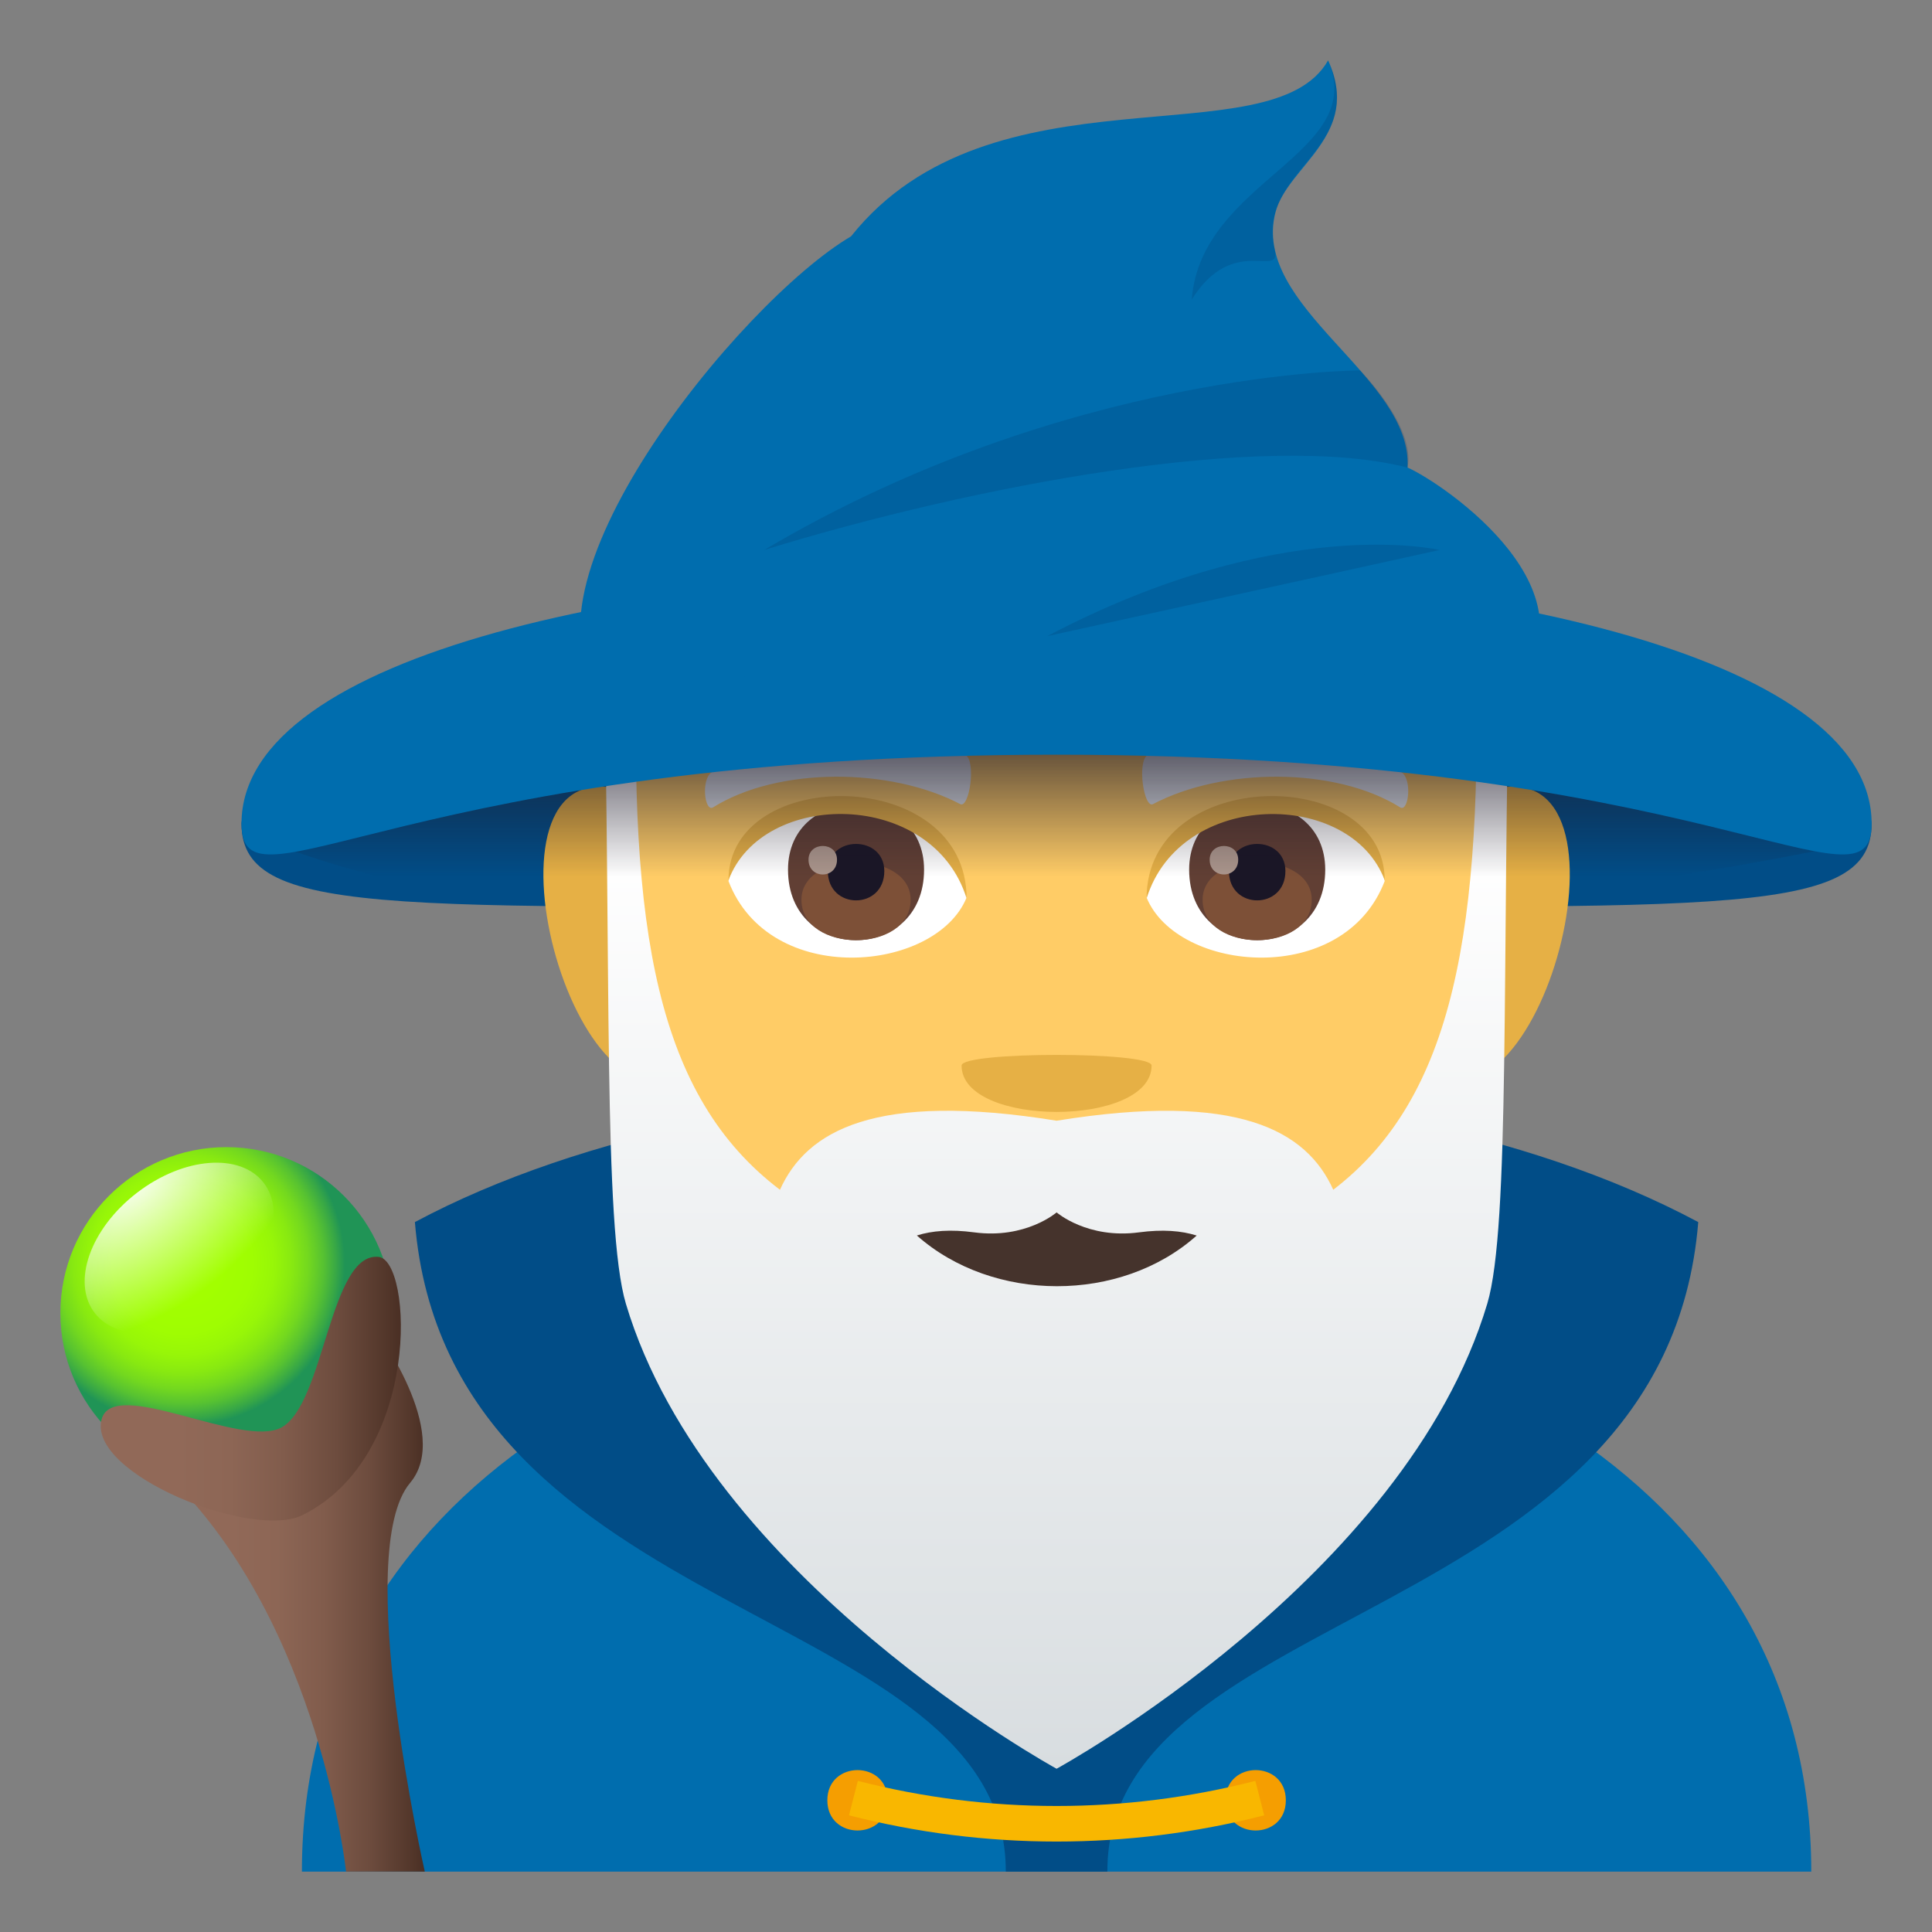 <svg enable-background="new 0 0 64 64" height="64" viewBox="0 0 64 64" width="64" xmlns="http://www.w3.org/2000/svg" xmlns:xlink="http://www.w3.org/1999/xlink"><rect x="0" y="0" width="64" height="64" fill="#808080" stroke="none"/><linearGradient id="a" gradientUnits="userSpaceOnUse" x1="35.002" x2="35.002" y1="58.593" y2="21.273"><stop offset="0" stop-color="#d8dde0"/><stop offset=".818" stop-color="#fff"/></linearGradient><linearGradient id="b" gradientUnits="userSpaceOnUse" x1="34.992" x2="34.992" y1="30.963" y2="24.09"><stop offset=".279" stop-color="#1a1626" stop-opacity="0"/><stop offset="1" stop-color="#1a1626" stop-opacity=".8"/></linearGradient><radialGradient id="c" cx="6.049" cy="41.86" gradientUnits="userSpaceOnUse" r="5.378"><stop offset=".23" stop-color="#a2ff00"/><stop offset=".432" stop-color="#9ffd02"/><stop offset=".563" stop-color="#97f608"/><stop offset=".674" stop-color="#88e911"/><stop offset=".774" stop-color="#73d81f"/><stop offset=".866" stop-color="#57c231"/><stop offset=".951" stop-color="#36a647"/><stop offset="1" stop-color="#209456"/></radialGradient><radialGradient id="d" cx="562.499" cy="63.491" gradientTransform="matrix(.358 .465 -.715 .551 -151.733 -257.498)" gradientUnits="userSpaceOnUse" r="7.573"><stop offset="0" stop-color="#fff"/><stop offset="1" stop-color="#fff" stop-opacity="0"/></radialGradient><linearGradient id="e"><stop offset=".255" stop-color="#916958"/><stop offset=".432" stop-color="#8d6655"/><stop offset=".609" stop-color="#815c4c"/><stop offset=".786" stop-color="#6d4c3e"/><stop offset=".962" stop-color="#513529"/><stop offset="1" stop-color="#4a2f24"/></linearGradient><linearGradient id="f" gradientUnits="userSpaceOnUse" x1="5.467" x2="14.072" xlink:href="#e" y1="53.01" y2="53.01"/><linearGradient id="g" gradientUnits="userSpaceOnUse" x1="3.337" x2="13.279" xlink:href="#e" y1="46" y2="46"/><path d="m62 27.281c0 3.252-5.424 2.719-27 2.719s-27 .533-27-2.719c0-3.256 54-3.256 54 0z" fill="#014d87"/><path d="m10.001 62h50c0-25.571-50-25.571-50 0z" fill="#006dae"/><path d="m13.744 40.483c1.097 13.417 19.597 12.618 19.574 21.517h3.365c-.022-8.899 18.478-8.1 19.574-21.517-11.332-6.061-31.491-5.894-42.513 0z" fill="#014d87"/><path d="m29.407 59.637c0 1.334-2 1.334-2 0s2-1.334 2 0z" fill="#f59e01"/><path d="m42.595 59.637c0 1.334-2 1.334-2 0s2-1.334 2 0z" fill="#f59e01"/><path d="m41.878 60.135c-4.512 1.158-9.242 1.158-13.754 0 .098-.379.195-.76.293-1.141 4.32 1.109 8.848 1.109 13.168 0 .098.381.195.762.293 1.141z" fill="#f9b700"/><path d="m49.684 26.097c-2.297.415-4.549 7.302-2.77 9.056 3.846 3.785 7.676-9.941 2.77-9.056z" fill="#e6b045"/><path d="m20.32 26.097c-4.91-.885-1.076 12.842 2.768 9.056 1.779-1.755-.473-8.641-2.768-9.056z" fill="#e6b045"/><path d="m35.001 10.001c-10.15 0-15.042 7.68-14.431 18.358.123 2.15 1.455 9.157 2.712 11.672 1.287 2.57 5.591 6.537 8.229 7.358 1.666.518 5.313.518 6.979 0 2.638-.821 6.942-4.788 8.229-7.358 1.259-2.515 2.591-9.521 2.711-11.672.615-10.678-4.277-18.358-14.429-18.358z" fill="#fc6"/><path d="m45.87 29.186c-1.355 3.552-6.875 3.03-7.888.546.769-3.993 7.142-4.334 7.888-.546z" fill="#fff"/><path d="m24.132 29.186c1.355 3.552 6.877 3.03 7.888.546-.769-3.994-7.14-4.335-7.888-.546z" fill="#fff"/><path d="m46.433 25.589c-2.322-1.638-6.764-1.719-8.419-.578-.354.223-.122 1.775.179 1.627 2.307-1.215 6.027-1.242 8.187.105.285.174.405-.925.053-1.154z" fill="#e6ebef"/><path d="m23.569 25.589c2.322-1.638 6.764-1.719 8.419-.578.354.223.122 1.775-.177 1.627-2.311-1.215-6.027-1.242-8.187.105-.287.174-.405-.925-.055-1.154z" fill="#e6ebef"/><path d="m39.392 28.808c0 3.116 4.508 3.116 4.508 0-.001-2.893-4.508-2.893-4.508 0z" fill="#613f34"/><path d="m39.838 29.806c0 1.785 3.615 1.785 3.615 0 0-1.66-3.615-1.66-3.615 0z" fill="#7d5037"/><path d="m40.71 28.856c0 1.294 1.871 1.294 1.871 0 0-1.2-1.871-1.2-1.871 0z" fill="#1a1626"/><path d="m40.072 28.479c0 .652.945.652.945 0 .001-.607-.945-.607-.945 0z" fill="#ab968c"/><path d="m26.104 28.808c0 3.116 4.507 3.116 4.507 0 0-2.893-4.507-2.893-4.507 0z" fill="#613f34"/><path d="m26.549 29.805c0 1.786 3.617 1.786 3.617 0-.001-1.659-3.617-1.659-3.617 0z" fill="#7d5037"/><path d="m27.423 28.856c0 1.294 1.871 1.294 1.871 0 0-1.2-1.871-1.2-1.871 0z" fill="#1a1626"/><path d="m26.783 28.478c0 .654.944.654.944 0 .001-.606-.944-.606-.944 0z" fill="#ab968c"/><g fill="#e6b045"><path d="m45.87 29.16c0-3.814-7.888-3.814-7.888.604 1.127-3.624 6.762-3.624 7.888-.604z"/><path d="m24.132 29.16c0-3.814 7.888-3.814 7.888.602-1.127-3.624-6.762-3.624-7.888-.602z"/><path d="m38.148 35.297c0 2.05-6.294 2.05-6.294 0 0-.469 6.294-.469 6.294 0z"/></g><path d="m48.874 21.272c.274 9.522-.716 15.087-4.708 18.14-.883-1.956-3.146-3.259-9.164-2.287-6.02-.973-8.283.332-9.165 2.288-4.064-3.085-5.037-8.555-4.716-18.14h-1.128c.258 10.609-.02 19.365.74 21.914 2.718 9.097 14.268 15.405 14.268 15.405s11.55-6.309 14.267-15.406c.761-2.548.483-11.305.743-21.914z" fill="url(#a)"/><path d="m37.733 40.823c-1.71.229-2.731-.661-2.731-.661s-1.021.89-2.733.661c-.777-.104-1.395-.055-1.897.104 2.518 2.233 6.754 2.247 9.27.002-.506-.16-1.126-.21-1.909-.106z" fill="#45332c"/><path d="m60.392 28.141c-13.846 2.794-37.913 4.622-50.798.005 8.885-4.407 36.679-6.321 50.798-.005z" fill="url(#b)"/><path d="m62 27.281c0 3.252-5.424-2.281-27-2.281-21.574 0-27 5.533-27 2.281 0-11.256 54-11.256 54 0z" fill="#006dae"/><path d="m46.627 15.488c.165-3.02-5.205-5.309-4.373-8.465.403-1.527 2.871-2.552 1.741-5.023-1.869 3.305-11.161 0-15.802 5.828-3.713 2.186-11.515 11.822-8.154 15.182 7.066-1.203 21.148-1.686 29.934 0 3.291-3.291-2.16-6.998-3.346-7.522z" fill="#006dae"/><path d="m43.995 2c1.333 3.121-4.214 3.961-4.517 7.922 1.396-2.223 2.99-.629 2.746-1.678-.599-2.67 3.12-3.248 1.771-6.244z" fill="#013366" opacity=".2"/><path d="m45.055 12.27s-9.701 0-19.742 5.949c6.965-2.145 16.574-3.945 21.314-2.729.279-1.369-1.572-3.22-1.572-3.22z" fill="#013366" opacity=".2"/><path d="m47.688 18.219s-3.441.762-13 2.855c7.781-4.094 13-2.855 13-2.855z" fill="#013366" opacity=".2"/><circle cx="7.5" cy="43.5" fill="url(#c)" r="5.5"/><path d="m7.337 43.159c-1.546 1.191-3.427 1.34-4.2.334-.775-1.007-.15-2.787 1.396-3.977 1.546-1.191 3.427-1.34 4.202-.334.775 1.007.148 2.788-1.398 3.977z" fill="url(#d)"/><path d="m12.422 44.019s2.567 3.436 1.164 5.102c-1.93 2.285.486 12.879.486 12.879h-2.609s-.847-8.14-5.817-13.038c-1.495-1.472 6.87-.342 6.776-4.943z" fill="url(#f)"/><path d="m12.544 41.636c1.115.122 1.432 6.568-2.514 8.55-1.668.839-7.138-1.362-6.664-3.169.381-1.441 4.651.984 5.961.268 1.423-.784 1.6-5.824 3.217-5.649z" fill="url(#g)"/></svg>